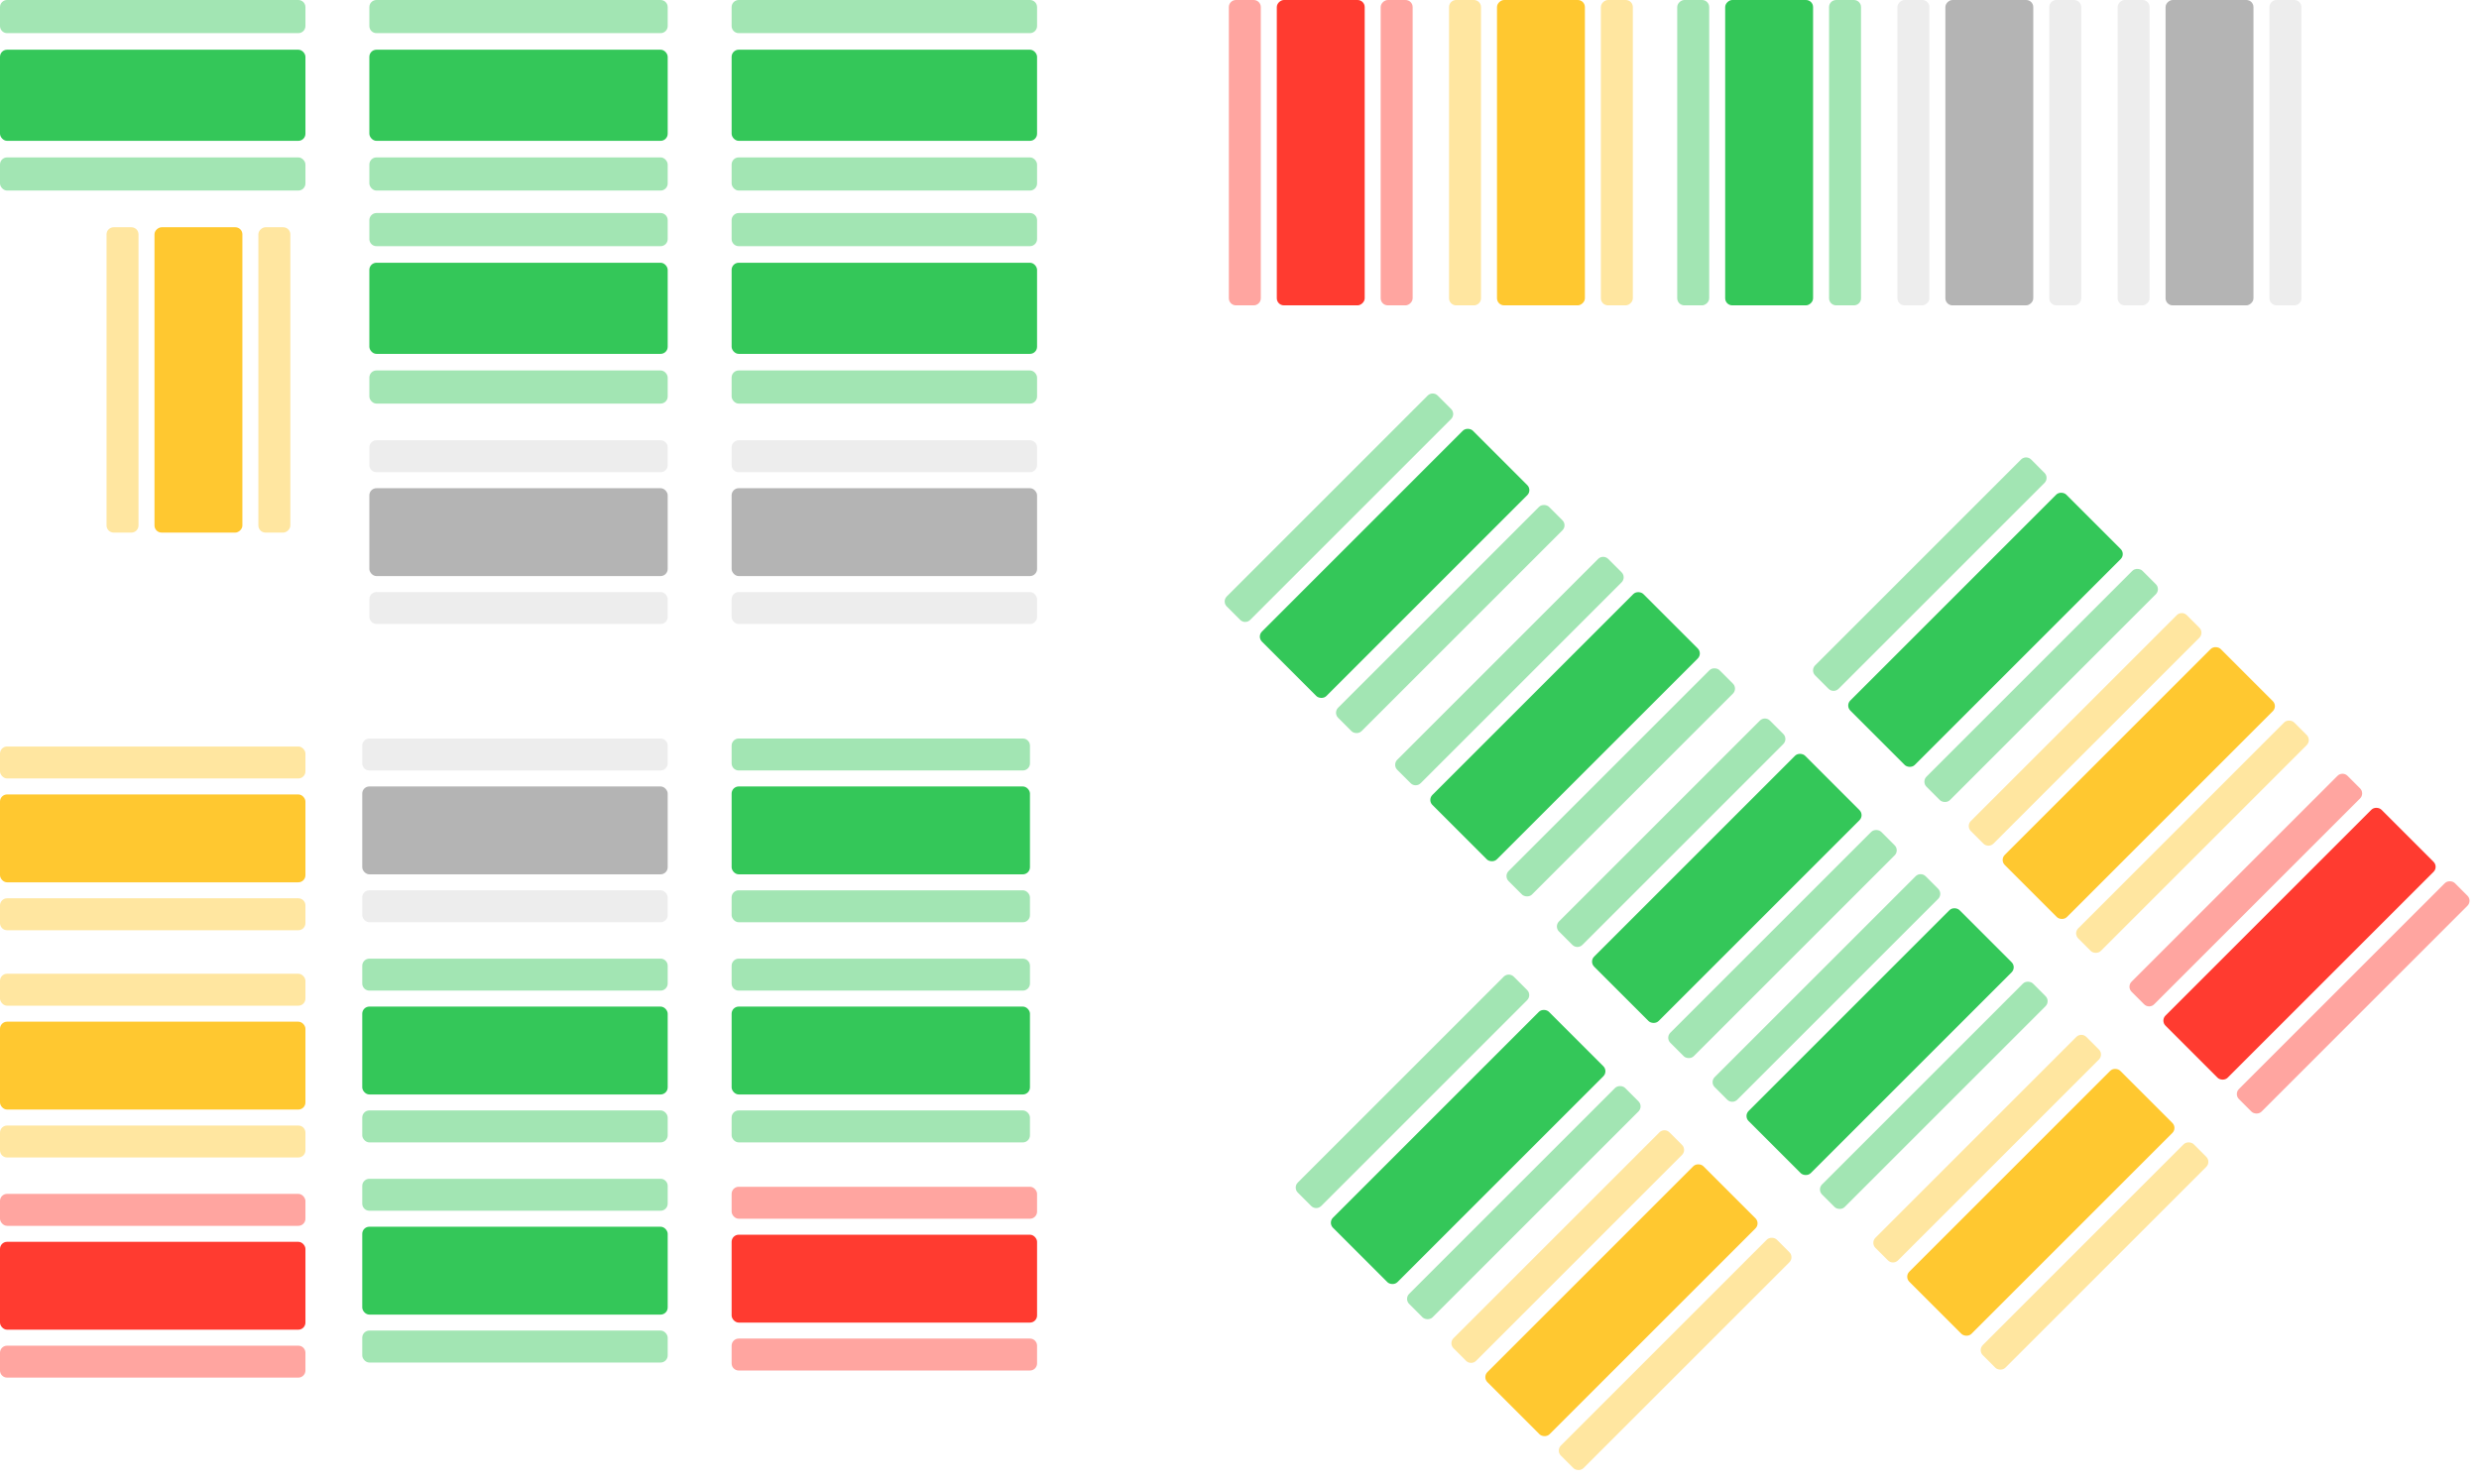 <svg width="349" height="209" viewBox="0 0 349 209" fill="none" xmlns="http://www.w3.org/2000/svg">
<rect y="7" width="43" height="12.833" rx="1" fill="#34C759"/>
<path d="M0 1C0 0.448 0.448 0 1 0H42C42.552 0 43 0.448 43 1V3.667C43 4.219 42.552 4.667 42 4.667H1C0.448 4.667 0 4.219 0 3.667V1Z" fill="#34C759" fill-opacity="0.46"/>
<rect y="22.167" width="43" height="4.667" rx="1" fill="#34C759" fill-opacity="0.46"/>
<rect x="51" y="172.75" width="43" height="12.375" rx="1" fill="#34C759"/>
<path d="M51 167C51 166.448 51.448 166 52 166L93 166C93.552 166 94 166.448 94 167V169.5C94 170.052 93.552 170.5 93 170.5L52 170.5C51.448 170.5 51 170.052 51 169.5L51 167Z" fill="#34C759" fill-opacity="0.46"/>
<rect x="51" y="187.375" width="43" height="4.5" rx="1" fill="#34C759" fill-opacity="0.46"/>
<rect x="255.25" width="43" height="12.375" rx="1" transform="rotate(90 255.25 0)" fill="#34C759"/>
<path d="M261 -4.37114e-08C261.552 -1.95703e-08 262 0.448 262 1L262 42C262 42.552 261.552 43 261 43L258.5 43C257.948 43 257.5 42.552 257.5 42L257.5 1C257.5 0.448 257.948 -1.77131e-07 258.5 -1.5299e-07L261 -4.37114e-08Z" fill="#34C759" fill-opacity="0.46"/>
<rect x="240.625" width="43" height="4.5" rx="1" transform="rotate(90 240.625 0)" fill="#34C759" fill-opacity="0.46"/>
<rect x="51" y="141.75" width="43" height="12.375" rx="1" fill="#34C759"/>
<path d="M51 136C51 135.448 51.448 135 52 135L93 135C93.552 135 94 135.448 94 136V138.5C94 139.052 93.552 139.5 93 139.5L52 139.5C51.448 139.5 51 139.052 51 138.5L51 136Z" fill="#34C759" fill-opacity="0.46"/>
<rect x="51" y="156.375" width="43" height="4.5" rx="1" fill="#34C759" fill-opacity="0.46"/>
<rect x="51" y="110.75" width="43" height="12.375" rx="1" fill="#B4B4B4"/>
<path d="M51 105C51 104.448 51.448 104 52 104L93 104C93.552 104 94 104.448 94 105V107.5C94 108.052 93.552 108.5 93 108.5L52 108.5C51.448 108.5 51 108.052 51 107.5L51 105Z" fill="#D9D9D9" fill-opacity="0.47"/>
<rect x="51" y="125.375" width="43" height="4.5" rx="1" fill="#D9D9D9" fill-opacity="0.47"/>
<rect x="286.25" width="43" height="12.375" rx="1" transform="rotate(90 286.25 0)" fill="#B4B4B4"/>
<path d="M292 -4.37114e-08C292.552 -1.95703e-08 293 0.448 293 1L293 42C293 42.552 292.552 43 292 43L289.5 43C288.948 43 288.5 42.552 288.5 42L288.5 1C288.5 0.448 288.948 -1.77131e-07 289.5 -1.5299e-07L292 -4.37114e-08Z" fill="#D9D9D9" fill-opacity="0.47"/>
<rect x="271.625" width="43" height="4.5" rx="1" transform="rotate(90 271.625 0)" fill="#D9D9D9" fill-opacity="0.47"/>
<rect x="317.25" width="43" height="12.375" rx="1" transform="rotate(90 317.25 0)" fill="#B4B4B4"/>
<path d="M323 -4.37114e-08C323.552 -1.95703e-08 324 0.448 324 1L324 42C324 42.552 323.552 43 323 43L320.5 43C319.948 43 319.5 42.552 319.5 42L319.5 1C319.5 0.448 319.948 -1.77131e-07 320.5 -1.5299e-07L323 -4.37114e-08Z" fill="#D9D9D9" fill-opacity="0.47"/>
<rect x="302.625" width="43" height="4.5" rx="1" transform="rotate(90 302.625 0)" fill="#D9D9D9" fill-opacity="0.47"/>
<rect x="103" y="68.75" width="43" height="12.375" rx="1" fill="#B4B4B4"/>
<path d="M103 63C103 62.448 103.448 62 104 62L145 62C145.552 62 146 62.448 146 63V65.5C146 66.052 145.552 66.5 145 66.5H104C103.448 66.5 103 66.052 103 65.5V63Z" fill="#D9D9D9" fill-opacity="0.47"/>
<rect x="103" y="83.375" width="43" height="4.5" rx="1" fill="#D9D9D9" fill-opacity="0.47"/>
<rect x="52" y="68.75" width="42" height="12.375" rx="1" fill="#B4B4B4"/>
<path d="M52 63C52 62.448 52.448 62 53 62L93 62C93.552 62 94 62.448 94 63V65.5C94 66.052 93.552 66.5 93 66.5H53C52.448 66.5 52 66.052 52 65.5V63Z" fill="#D9D9D9" fill-opacity="0.47"/>
<rect x="52" y="83.375" width="42" height="4.5" rx="1" fill="#D9D9D9" fill-opacity="0.47"/>
<rect x="186.95" y="172.187" width="43" height="12.833" rx="1" transform="rotate(-45 186.95 172.187)" fill="#34C759"/>
<path d="M182.707 167.945C182.317 167.554 182.317 166.921 182.707 166.531L211.698 137.539C212.089 137.149 212.722 137.149 213.113 137.539L214.998 139.425C215.389 139.815 215.389 140.448 214.998 140.839L186.007 169.83C185.616 170.221 184.983 170.221 184.593 169.83L182.707 167.945Z" fill="#34C759" fill-opacity="0.46"/>
<rect x="197.674" y="182.912" width="43" height="4.667" rx="1" transform="rotate(-45 197.674 182.912)" fill="#34C759" fill-opacity="0.46"/>
<rect x="52" y="7" width="42" height="12.833" rx="1" fill="#34C759"/>
<path d="M52 1C52 0.448 52.448 0 53 0H93C93.552 0 94 0.448 94 1V3.667C94 4.219 93.552 4.667 93 4.667H53C52.448 4.667 52 4.219 52 3.667V1Z" fill="#34C759" fill-opacity="0.46"/>
<rect x="52" y="22.167" width="42" height="4.667" rx="1" fill="#34C759" fill-opacity="0.46"/>
<rect x="103" y="141.75" width="42" height="12.375" rx="1" fill="#34C759"/>
<path d="M103 136C103 135.448 103.448 135 104 135L144 135C144.552 135 145 135.448 145 136V138.5C145 139.052 144.552 139.5 144 139.5L104 139.5C103.448 139.5 103 139.052 103 138.5V136Z" fill="#34C759" fill-opacity="0.46"/>
<rect x="103" y="156.375" width="42" height="4.5" rx="1" fill="#34C759" fill-opacity="0.46"/>
<rect x="103" y="110.75" width="42" height="12.375" rx="1" fill="#34C759"/>
<path d="M103 105C103 104.448 103.448 104 104 104L144 104C144.552 104 145 104.448 145 105V107.5C145 108.052 144.552 108.5 144 108.5L104 108.5C103.448 108.5 103 108.052 103 107.5V105Z" fill="#34C759" fill-opacity="0.46"/>
<rect x="103" y="125.375" width="42" height="4.5" rx="1" fill="#34C759" fill-opacity="0.46"/>
<rect x="223.719" y="135.418" width="42" height="12.833" rx="1" transform="rotate(-45 223.719 135.418)" fill="#34C759"/>
<path d="M219.477 131.175C219.086 130.785 219.086 130.151 219.477 129.761L247.761 101.477C248.151 101.086 248.785 101.086 249.175 101.477L251.061 103.362C251.451 103.753 251.451 104.386 251.061 104.776L222.776 133.061C222.386 133.451 221.753 133.451 221.362 133.061L219.477 131.175Z" fill="#34C759" fill-opacity="0.46"/>
<rect x="234.444" y="146.142" width="42" height="4.667" rx="1" transform="rotate(-45 234.444 146.142)" fill="#34C759" fill-opacity="0.46"/>
<rect x="200.95" y="112.648" width="42" height="12.833" rx="1" transform="rotate(-45 200.95 112.648)" fill="#34C759"/>
<path d="M196.707 108.406C196.317 108.015 196.317 107.382 196.707 106.991L224.991 78.707C225.382 78.317 226.015 78.317 226.406 78.707L228.291 80.593C228.682 80.983 228.682 81.616 228.291 82.007L200.007 110.291C199.616 110.682 198.983 110.682 198.593 110.291L196.707 108.406Z" fill="#34C759" fill-opacity="0.46"/>
<rect x="211.674" y="123.373" width="42" height="4.667" rx="1" transform="rotate(-45 211.674 123.373)" fill="#34C759" fill-opacity="0.46"/>
<rect x="176.95" y="89.648" width="42" height="12.833" rx="1" transform="rotate(-45 176.95 89.648)" fill="#34C759"/>
<path d="M172.707 85.406C172.317 85.015 172.317 84.382 172.707 83.991L200.991 55.707C201.382 55.317 202.015 55.317 202.406 55.707L204.291 57.593C204.682 57.983 204.682 58.616 204.291 59.007L176.007 87.291C175.616 87.682 174.983 87.682 174.593 87.291L172.707 85.406Z" fill="#34C759" fill-opacity="0.46"/>
<rect x="187.674" y="100.373" width="42" height="4.667" rx="1" transform="rotate(-45 187.674 100.373)" fill="#34C759" fill-opacity="0.46"/>
<rect x="103" y="7" width="43" height="12.833" rx="1" fill="#34C759"/>
<path d="M103 1C103 0.448 103.448 0 104 0H145C145.552 0 146 0.448 146 1V3.667C146 4.219 145.552 4.667 145 4.667H104C103.448 4.667 103 4.219 103 3.667V1Z" fill="#34C759" fill-opacity="0.46"/>
<rect x="103" y="22.167" width="43" height="4.667" rx="1" fill="#34C759" fill-opacity="0.46"/>
<rect x="103" y="37" width="43" height="12.833" rx="1" fill="#34C759"/>
<path d="M103 31C103 30.448 103.448 30 104 30H145C145.552 30 146 30.448 146 31V33.667C146 34.219 145.552 34.667 145 34.667H104C103.448 34.667 103 34.219 103 33.667V31Z" fill="#34C759" fill-opacity="0.46"/>
<rect x="103" y="52.167" width="43" height="4.667" rx="1" fill="#34C759" fill-opacity="0.46"/>
<rect x="52" y="37" width="42" height="12.833" rx="1" fill="#34C759"/>
<path d="M52 31C52 30.448 52.448 30 53 30H93C93.552 30 94 30.448 94 31V33.667C94 34.219 93.552 34.667 93 34.667H53C52.448 34.667 52 34.219 52 33.667V31Z" fill="#34C759" fill-opacity="0.46"/>
<rect x="52" y="52.167" width="42" height="4.667" rx="1" fill="#34C759" fill-opacity="0.46"/>
<rect x="259.782" y="99.355" width="43" height="12.833" rx="1" transform="rotate(-45 259.782 99.355)" fill="#34C759"/>
<path d="M255.539 95.113C255.149 94.722 255.149 94.089 255.539 93.698L284.531 64.707C284.921 64.317 285.554 64.317 285.945 64.707L287.83 66.593C288.221 66.983 288.221 67.617 287.83 68.007L258.839 96.998C258.448 97.389 257.815 97.389 257.425 96.998L255.539 95.113Z" fill="#34C759" fill-opacity="0.46"/>
<rect x="270.506" y="110.08" width="43" height="4.667" rx="1" transform="rotate(-45 270.506 110.08)" fill="#34C759" fill-opacity="0.46"/>
<rect x="208.693" y="193.931" width="43" height="12.375" rx="1" transform="rotate(-45 208.693 193.931)" fill="#FFC830"/>
<path d="M204.627 189.865C204.237 189.474 204.237 188.841 204.627 188.451L233.619 159.459C234.009 159.069 234.642 159.069 235.033 159.459L236.801 161.227C237.191 161.618 237.191 162.251 236.801 162.641L207.809 191.633C207.419 192.023 206.786 192.023 206.395 191.633L204.627 189.865Z" fill="#FFC830" fill-opacity="0.46"/>
<rect x="219.035" y="204.272" width="43" height="4.5" rx="1" transform="rotate(-45 219.035 204.272)" fill="#FFC830" fill-opacity="0.46"/>
<rect x="210.75" y="43" width="43" height="12.375" rx="1" transform="rotate(-90 210.75 43)" fill="#FFC830"/>
<path d="M205 43C204.448 43 204 42.552 204 42L204 1C204 0.448 204.448 -1.95703e-08 205 -4.37114e-08L207.5 -1.5299e-07C208.052 -1.77131e-07 208.5 0.448 208.5 1L208.5 42C208.5 42.552 208.052 43 207.5 43L205 43Z" fill="#FFC830" fill-opacity="0.46"/>
<rect x="225.375" y="43" width="43" height="4.5" rx="1" transform="rotate(-90 225.375 43)" fill="#FFC830" fill-opacity="0.46"/>
<rect x="21.75" y="75" width="43" height="12.375" rx="1" transform="rotate(-90 21.75 75)" fill="#FFC830"/>
<path d="M16 75C15.448 75 15 74.552 15 74L15 33C15 32.448 15.448 32 16 32L18.5 32C19.052 32 19.5 32.448 19.5 33L19.5 74C19.5 74.552 19.052 75 18.5 75L16 75Z" fill="#FFC830" fill-opacity="0.46"/>
<rect x="36.375" y="75" width="43" height="4.5" rx="1" transform="rotate(-90 36.375 75)" fill="#FFC830" fill-opacity="0.46"/>
<rect x="43" y="156.25" width="43" height="12.375" rx="1" transform="rotate(180 43 156.25)" fill="#FFC830"/>
<path d="M43 162C43 162.552 42.552 163 42 163L1 163C0.448 163 -3.91405e-08 162.552 -8.74228e-08 162L-3.0598e-07 159.5C-3.54262e-07 158.948 0.448 158.5 1 158.5L42 158.5C42.552 158.5 43 158.948 43 159.5L43 162Z" fill="#FFC830" fill-opacity="0.46"/>
<rect x="43" y="141.625" width="43" height="4.5" rx="1" transform="rotate(180 43 141.625)" fill="#FFC830" fill-opacity="0.46"/>
<rect x="43" y="124.25" width="43" height="12.375" rx="1" transform="rotate(180 43 124.25)" fill="#FFC830"/>
<path d="M43 130C43 130.552 42.552 131 42 131L1 131C0.448 131 -3.91405e-08 130.552 -8.74228e-08 130L-3.0598e-07 127.5C-3.54262e-07 126.948 0.448 126.5 1 126.5L42 126.5C42.552 126.5 43 126.948 43 127.5L43 130Z" fill="#FFC830" fill-opacity="0.46"/>
<rect x="43" y="109.625" width="43" height="4.5" rx="1" transform="rotate(180 43 109.625)" fill="#FFC830" fill-opacity="0.46"/>
<rect x="245.463" y="157.161" width="42" height="12.375" rx="1" transform="rotate(-45 245.463 157.161)" fill="#34C759"/>
<path d="M241.397 153.095C241.006 152.705 241.006 152.072 241.397 151.681L269.681 123.397C270.072 123.006 270.705 123.006 271.095 123.397L272.863 125.165C273.254 125.555 273.254 126.188 272.863 126.579L244.579 154.863C244.188 155.254 243.555 155.254 243.165 154.863L241.397 153.095Z" fill="#34C759" fill-opacity="0.46"/>
<rect x="255.804" y="167.503" width="42" height="4.5" rx="1" transform="rotate(-45 255.804 167.503)" fill="#34C759" fill-opacity="0.46"/>
<rect x="281.525" y="121.099" width="43" height="12.375" rx="1" transform="rotate(-45 281.525 121.099)" fill="#FFC830"/>
<path d="M277.459 117.033C277.069 116.643 277.069 116.009 277.459 115.619L306.451 86.627C306.841 86.237 307.474 86.237 307.865 86.627L309.633 88.395C310.023 88.786 310.023 89.419 309.633 89.809L280.641 118.801C280.251 119.191 279.618 119.191 279.227 118.801L277.459 117.033Z" fill="#FFC830" fill-opacity="0.46"/>
<rect x="291.867" y="131.44" width="43" height="4.5" rx="1" transform="rotate(-45 291.867 131.44)" fill="#FFC830" fill-opacity="0.46"/>
<rect x="268.09" y="179.789" width="42" height="12.375" rx="1" transform="rotate(-45 268.09 179.789)" fill="#FFC830"/>
<path d="M264.024 175.723C263.634 175.332 263.634 174.699 264.024 174.309L292.309 146.024C292.699 145.634 293.332 145.634 293.723 146.024L295.491 147.792C295.881 148.183 295.881 148.816 295.491 149.206L267.206 177.491C266.816 177.881 266.183 177.881 265.792 177.491L264.024 175.723Z" fill="#FFC830" fill-opacity="0.46"/>
<rect x="278.432" y="190.13" width="42" height="4.5" rx="1" transform="rotate(-45 278.432 190.13)" fill="#FFC830" fill-opacity="0.46"/>
<rect x="304.153" y="143.726" width="43" height="12.375" rx="1" transform="rotate(-45 304.153 143.726)" fill="#FF3B30"/>
<path d="M300.087 139.66C299.696 139.27 299.696 138.637 300.087 138.246L329.078 109.255C329.469 108.864 330.102 108.864 330.492 109.255L332.26 111.023C332.651 111.413 332.651 112.046 332.26 112.437L303.269 141.428C302.878 141.819 302.245 141.819 301.855 141.428L300.087 139.66Z" fill="#FF3B30" fill-opacity="0.46"/>
<rect x="314.494" y="154.068" width="43" height="4.5" rx="1" transform="rotate(-45 314.494 154.068)" fill="#FF3B30" fill-opacity="0.46"/>
<rect x="146" y="186.25" width="43" height="12.375" rx="1" transform="rotate(180 146 186.25)" fill="#FF3B30"/>
<path d="M146 192C146 192.552 145.552 193 145 193L104 193C103.448 193 103 192.552 103 192L103 189.5C103 188.948 103.448 188.5 104 188.5L145 188.5C145.552 188.5 146 188.948 146 189.5L146 192Z" fill="#FF3B30" fill-opacity="0.46"/>
<rect x="146" y="171.625" width="43" height="4.5" rx="1" transform="rotate(180 146 171.625)" fill="#FF3B30" fill-opacity="0.46"/>
<rect x="179.75" y="43" width="43" height="12.375" rx="1" transform="rotate(-90 179.75 43)" fill="#FF3B30"/>
<path d="M174 43C173.448 43 173 42.552 173 42L173 1C173 0.448 173.448 -1.95703e-08 174 -4.37114e-08L176.5 -1.5299e-07C177.052 -1.77131e-07 177.5 0.448 177.5 1L177.5 42C177.5 42.552 177.052 43 176.5 43L174 43Z" fill="#FF3B30" fill-opacity="0.46"/>
<rect x="194.375" y="43" width="43" height="4.5" rx="1" transform="rotate(-90 194.375 43)" fill="#FF3B30" fill-opacity="0.46"/>
<rect x="43" y="187.25" width="43" height="12.375" rx="1" transform="rotate(180 43 187.25)" fill="#FF3B30"/>
<path d="M43 193C43 193.552 42.552 194 42 194L1 194C0.448 194 -3.91405e-08 193.552 -8.74228e-08 193L-3.0598e-07 190.5C-3.54262e-07 189.948 0.448 189.5 1 189.5L42 189.5C42.552 189.5 43 189.948 43 190.5L43 193Z" fill="#FF3B30" fill-opacity="0.46"/>
<rect x="43" y="172.625" width="43" height="4.5" rx="1" transform="rotate(180 43 172.625)" fill="#FF3B30" fill-opacity="0.46"/>
</svg>
